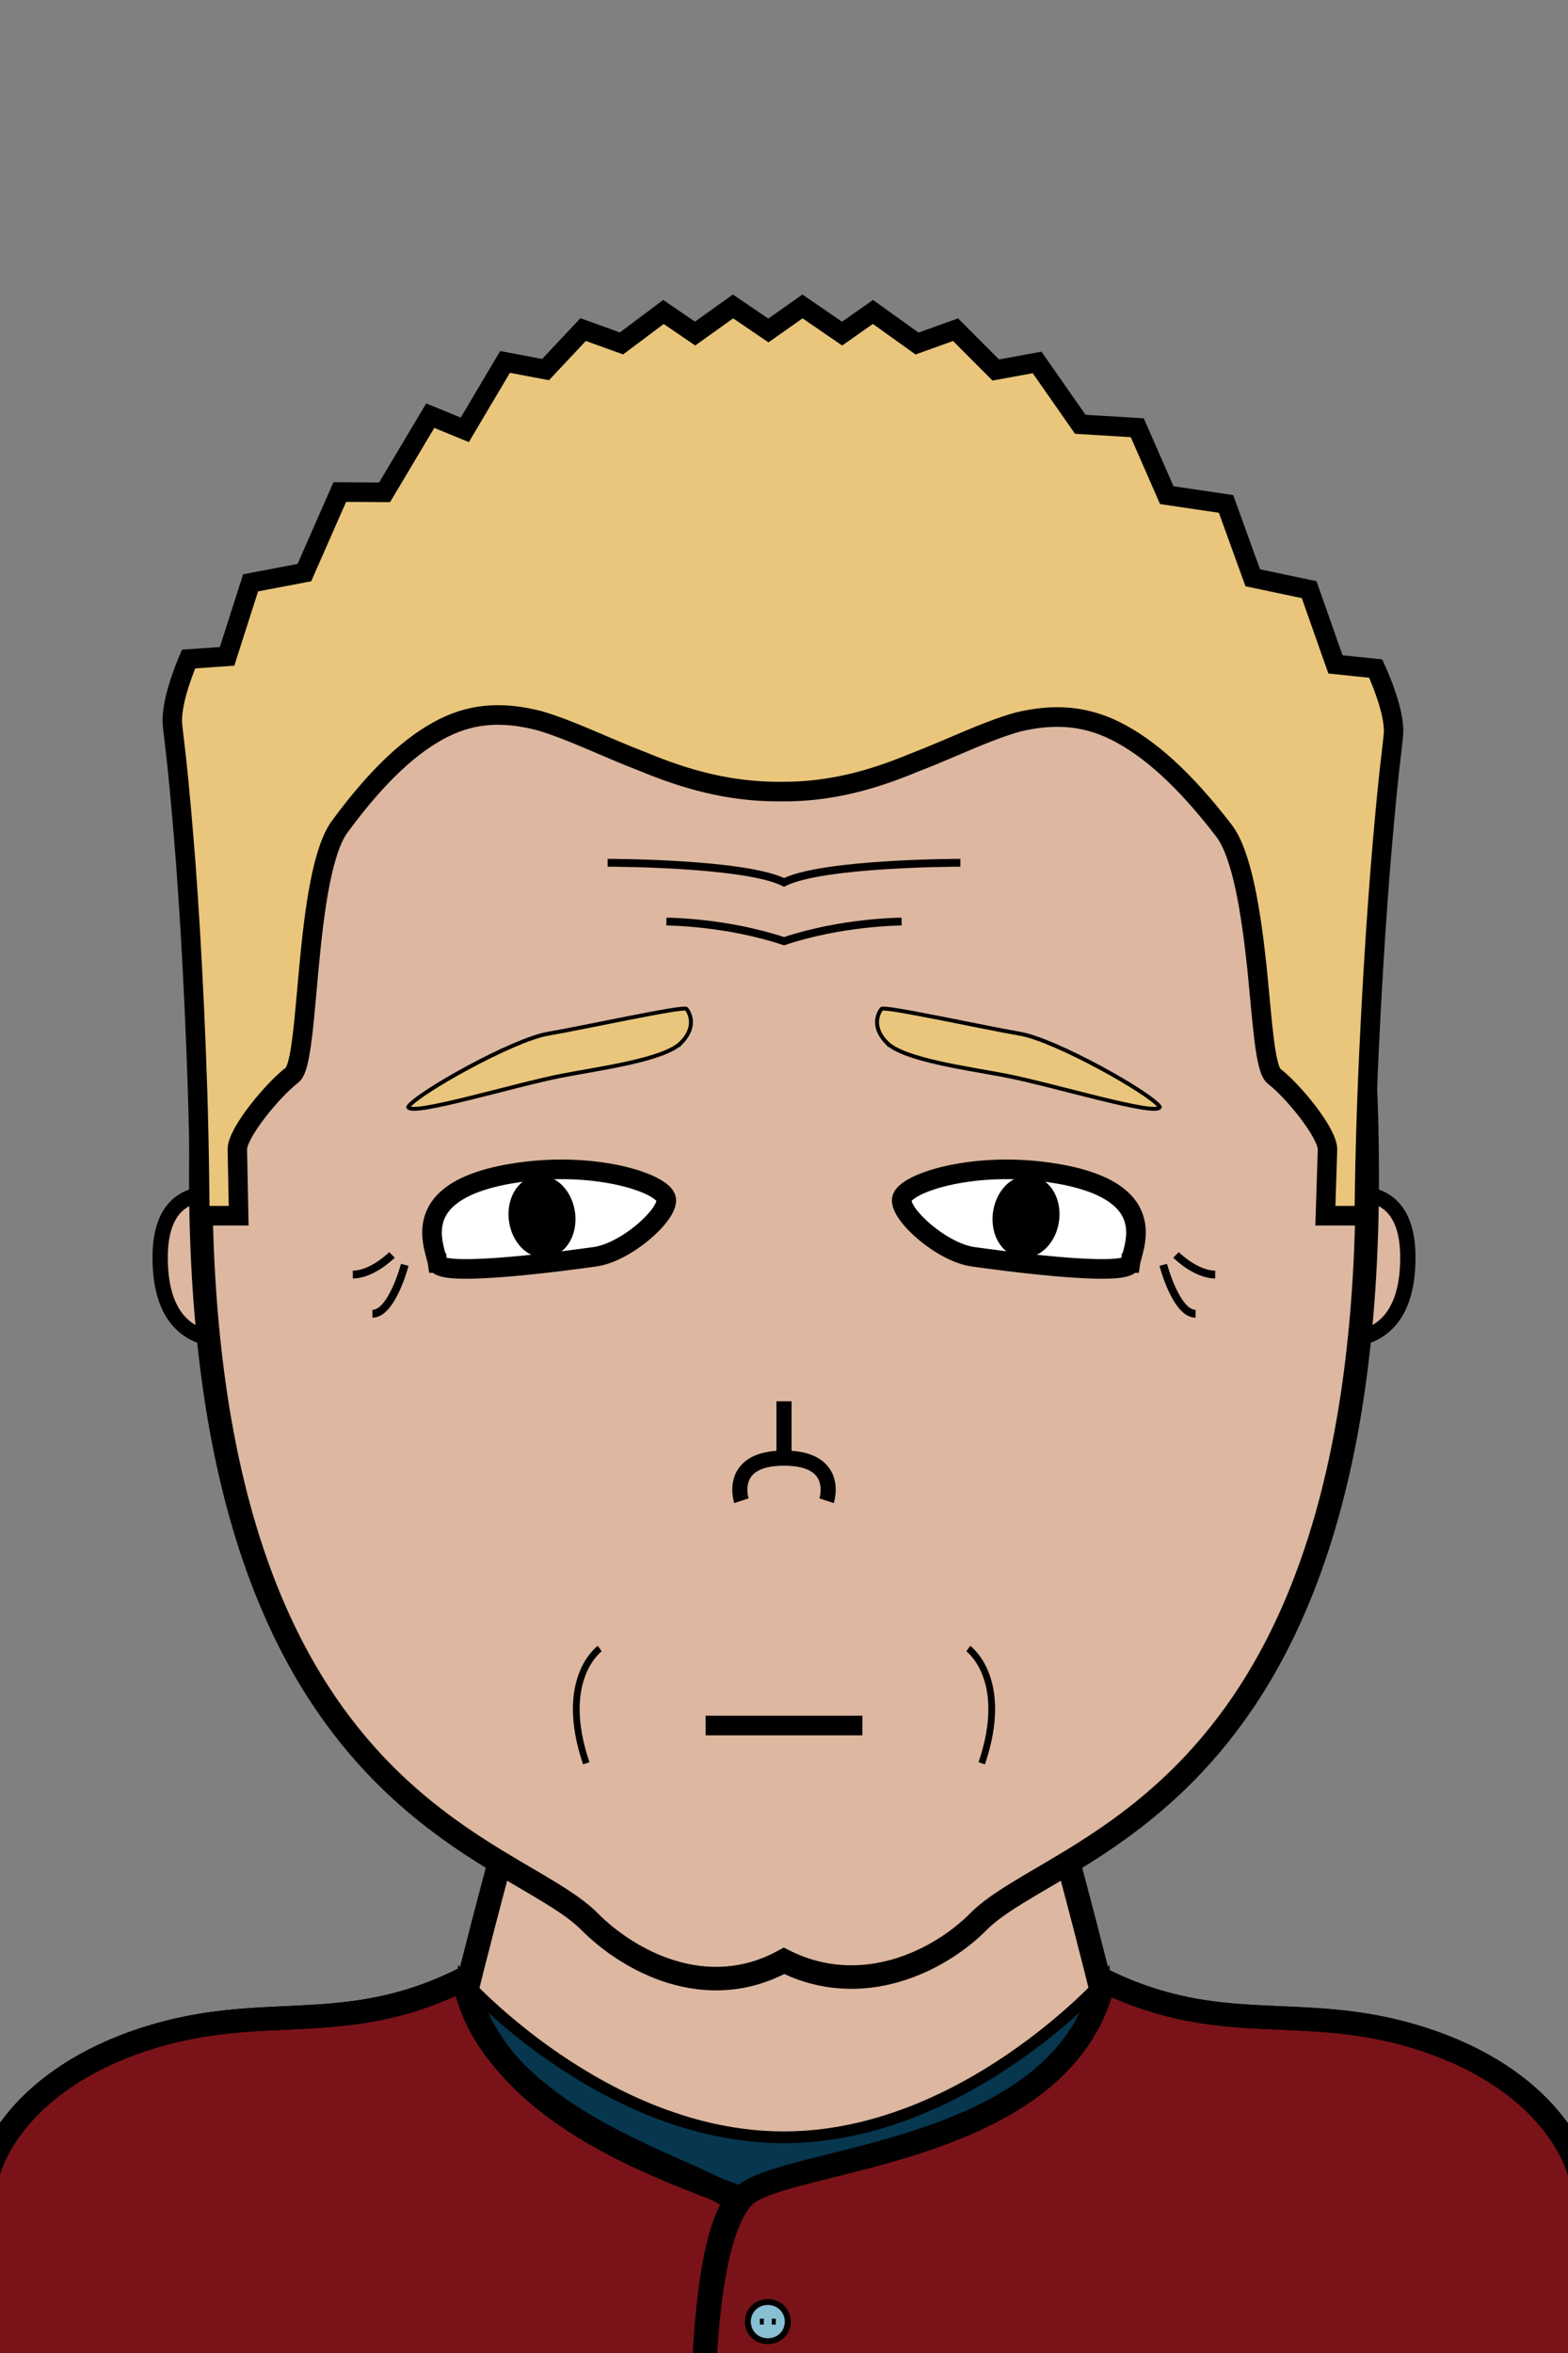 <svg xmlns="http://www.w3.org/2000/svg" version="1.2" baseProfile="tiny" width="100%" height="100%" viewBox="0 0 400 600" preserveAspectRatio="xMinYMin meet">
<rect x="0" y="0" width="400" height="600" fill="#808080" stroke="none"/>
<g transform="scale(1.02 1) translate(-3.922 0)">
<path fill="#ddb7a0" stroke="#000" stroke-width="6" d="M10 600s-10-70 50-70c10 0 0-10 60-20 0 0 50-210 80-210s80 210 80 210c60 10 50 20 60 20 60 0 50 70 50 70"/><path d="M71 545s46.9-3 82.1 10M329 545s-46.9-3-82.1 10m77.1-18s5.5-7.5 22-7m-271 7s-5.5-7.5-22-7"/>
</g>
<g transform="scale(1.02 1) translate(-3.971 0)">
<g stroke="#000"><path fill="#07364f" stroke-width="3" d="M120 505s35 40 80 40 80-40 80-40v95H120z" class="s0"/><path fill="#7a1319" stroke-width="6" d="M120 504.6c10 45.4 80 55.4 90 65.4s10 40 10 40H-5s5-40 5-50 10-30 40-40 50 0 80-15.4z" class="s0"/><path fill="#7a1319" stroke-width="6" d="M360 520c30 10 40 30 40 40s10 50 10 50H180s0-40 10-50 80-10 90-55c30 15 50 5 80 15z" class="s0"/><path fill="#89bfd3" stroke-width="1.5" d="M196 597c-2.8 0-5-2.2-5-5s2.2-5 5-5 5 2.2 5 5-2.2 5-5 5zm-2-5h1m2 0h1" class="s1"/></g><g fill="none" stroke="#000" stroke-width="6"><path d="M120 504.6c6.9 37.6 62.2 49.3 67.9 57-7.8 11.2-8 48.4-8 48.4H-5s5-40 5-50 10-30 40-40 50 0 80-15.4z" class="s5"/><path d="M360 520c30 10 40 30 40 40s10 50 10 50H180s0-40 10-50 80-10 90-55c30 15 50 5 80 15z" class="s5"/></g>
</g>
<g transform="translate(32 293.3) scale(0.65 0.65) translate(12.385 17.069) translate(-1.76 -3)">
<path fill="#ddb7a0" stroke="#000" stroke-width="6" d="M43 8S3-12 3 28c0 45 40 30 40 30z"/>
</g>
<g transform="translate(322 293.3) scale(-0.65 0.65) translate(-58.385 17.069) translate(-1.76 -3)">
<path fill="#ddb7a0" stroke="#000" stroke-width="6" d="M43 8S3-12 3 28c0 45 40 30 40 30z"/>
</g>
<g transform="scale(0.992 1) translate(1.613 0)">
<path fill="#ddb7a0" stroke="#000" stroke-width="6" d="M200 100c100 0 150 60 150 200 0 160-80 170-100 190-10 10-30 20-50 10-20 10.9-40 0-50-10-20-20-100-30-100-190 0-140 50-200 150-200Z" class="head"/><path fill="rgba(0,0,0,0)" d="M60 300H50c0-140 50-200 150-200s150 60 150 200h-10v-10c0-5-10-20-15-25s-5-55-15-65c-40-40-60 0-110 0s-70-40-110 0c-10 10-10 60-15 65s-15 20-15 25z" class="headShave"/><path fill="rgba(0,0,0,0)" d="M200 410c30 0 50 10 50 10 30 0 90-15 90-120h10c0 160-80 170-100 190-10 10-30 20-50 10-20 10-40 0-50-10-20-20-100-30-100-190h10c0 105 60 120 90 120 0 0 20-10 50-10" class="faceShave"/>
</g>
<g>
<path fill="none" stroke="#000" stroke-width="2" d="M300 320s5 5 10 5m-13.25-2.47S300 335 305 335m-205-15s-5 5-10 5m13.25-2.47S100 335 95 335" class="eyeline2"/>
</g>
<g transform="translate(144.481 416) scale(0.86 0.86) translate(0.898 3.093)">
<path fill="none" stroke="#000" stroke-width="2" d="M9 2s-12.5 8.95-4 34" class="shp0"/>
</g>
<g transform="translate(244.481 416) scale(-0.86 0.86) translate(-11.937 3.093)">
<path fill="none" stroke="#000" stroke-width="2" d="M9 2s-12.5 8.95-4 34" class="shp0"/>
</g>
<g>
<path fill="none" stroke="#000" stroke-width="2" d="M170 235s15 0 30 5c15-5 30-5 30-5m-75-15s35 0 45 5c10-5 45-5 45-5"/>
</g>
<g transform="translate(-129.755 -22) rotate(-8 269.755 332)">
<path d="M240 340c0-4-6-20 24-20 20 0 36 8 36 12s-12 12-20 12c-4 0-40 0-40-4Z" style="fill:#fff;stroke:#000;stroke-width:5"/><path d="M268 340c-3.32 0-6-3.58-6-8s2.68-8 6-8 6 3.58 6 8-2.68 8-6 8Z" style="fill:#000;stroke:#000;stroke-width:5"/>
</g>
<g transform="translate(-9.755 -22) rotate(8 269.755 332) scale(-1 1) translate(-539.51 0)">
<path d="M240 340c0-4-6-20 24-20 20 0 36 8 36 12s-12 12-20 12c-4 0-40 0-40-4Z" style="fill:#fff;stroke:#000;stroke-width:5"/><path d="M268 340c-3.32 0-6-3.58-6-8s2.68-8 6-8 6 3.58 6 8-2.68 8-6 8Z" style="fill:#000;stroke:#000;stroke-width:5"/>
</g>
<g transform="translate(101.203 258.552) rotate(-9 38.797 11.448)">
<path fill="#e9c67b" stroke="#000" d="M72.888 12.598c5.271-4.016 2.566-8.267 2.566-8.267-1.018-.86-27.007.663-35.814.759-9.087.098-35.151 9.7-38.194 12.84-.01 2.629 27.698-1.318 40.149-1.733 9.802-.326 26.406.125 31.293-3.6z"/>
</g>
<g transform="translate(221.203 258.552) rotate(9 38.797 11.448) scale(-1 1) translate(-77.594 0)">
<path fill="#e9c67b" stroke="#000" d="M72.888 12.598c5.271-4.016 2.566-8.267 2.566-8.267-1.018-.86-27.007.663-35.814.759-9.087.098-35.151 9.7-38.194 12.84-.01 2.629 27.698-1.318 40.149-1.733 9.802-.326 26.406.125 31.293-3.6z"/>
</g>
<g transform="translate(0 10)">
<path d="M180 430h40" style="fill:none;stroke:#000;stroke-width:5"/>
</g>
<g transform="translate(-1 1.295) scale(0.77 0.77) translate(60.039 110.133)">
<path fill="#ddb7a0" stroke="#000" stroke-width="5" d="M186.89 385.17s-4.71-14.11 14.11-14.11 14.11 14.11 14.11 14.11M201 371.06v-18.82" class="nose"/>
</g>
<g transform="scale(-1 1) translate(-399.466 0) scale(0.992 1) translate(1.611 0)">
<path fill="#e9c67b" stroke="#000" stroke-width="5" d="M60.24 310h-9.98s-.07-4.66-.15-9.25c-.13-7.33-.35-14.71-.63-22-.27-7.13-.61-14.16-.97-20.97-.36-6.66-.75-13.11-1.15-19.21-.4-5.99-.82-11.65-1.23-16.87-.82-10.14-1.64-18.6-2.28-24.6-.66-5.8-1.11-9.4-1.14-10.19-.28-6.19 4.6-16.43 4.6-16.43l10.34-1.07 6.77-19.05 14.5-3.03 6.87-18.83 15.24-2.24 7.59-17.19 14.65-.88 11.11-15.77L145 94.35l10.35-10.28 9.9 3.53 11.34-8.05 7.93 5.52 10.19-6.93 8.77 6.13 9.09-6.13 9.76 6.92 8.13-5.51 10.79 8.02 9.87-3.53 9.66 10.2 10.42-1.95 10.35 17.32 8.88-3.62 11.75 19.55 11.52-.07 9.1 20.54 13.83 2.61 6.05 18.75 9.89.68s4.51 10.05 4.18 16.3c-.04.8-.5 4.45-1.17 10.35-.64 6.13-1.45 14.79-2.26 25.2-.4 5.36-.79 11.19-1.17 17.36-.37 6.28-.73 12.92-1.05 19.77-.32 6.98-.61 14.18-.84 21.45-.23 7.4-.39 14.87-.48 22.25l-.1 9.27h-9.98s.25-12.6.34-16.86c.11-4.27-9.33-15.45-14.07-18.99-2.37-1.82-3.08-14.23-4.38-27.82-1.35-14.27-3.37-29.86-8.11-35.85-9.64-12.96-18.21-20.72-26.42-24.83-8.27-4.12-16.12-3.99-24.39-1.96-8.35 2.37-17.13 6.82-27.2 10.64-10.13 4.15-21.53 7.6-35 7.52-13.21.16-24.36-3.22-34.3-7.31-9.9-3.76-18.58-8.15-26.95-10.45-8.34-1.94-16.37-1.96-24.99 2.28-8.55 4.24-17.56 12.12-27.68 25.16-4.92 6.01-7.23 21.43-8.74 35.49-1.35 13.37-2.03 25.59-4.36 27.4-4.68 3.5-13.9 14.55-13.75 18.78.14 4.23.54 16.8.54 16.8Z"/>
</g>
</svg>